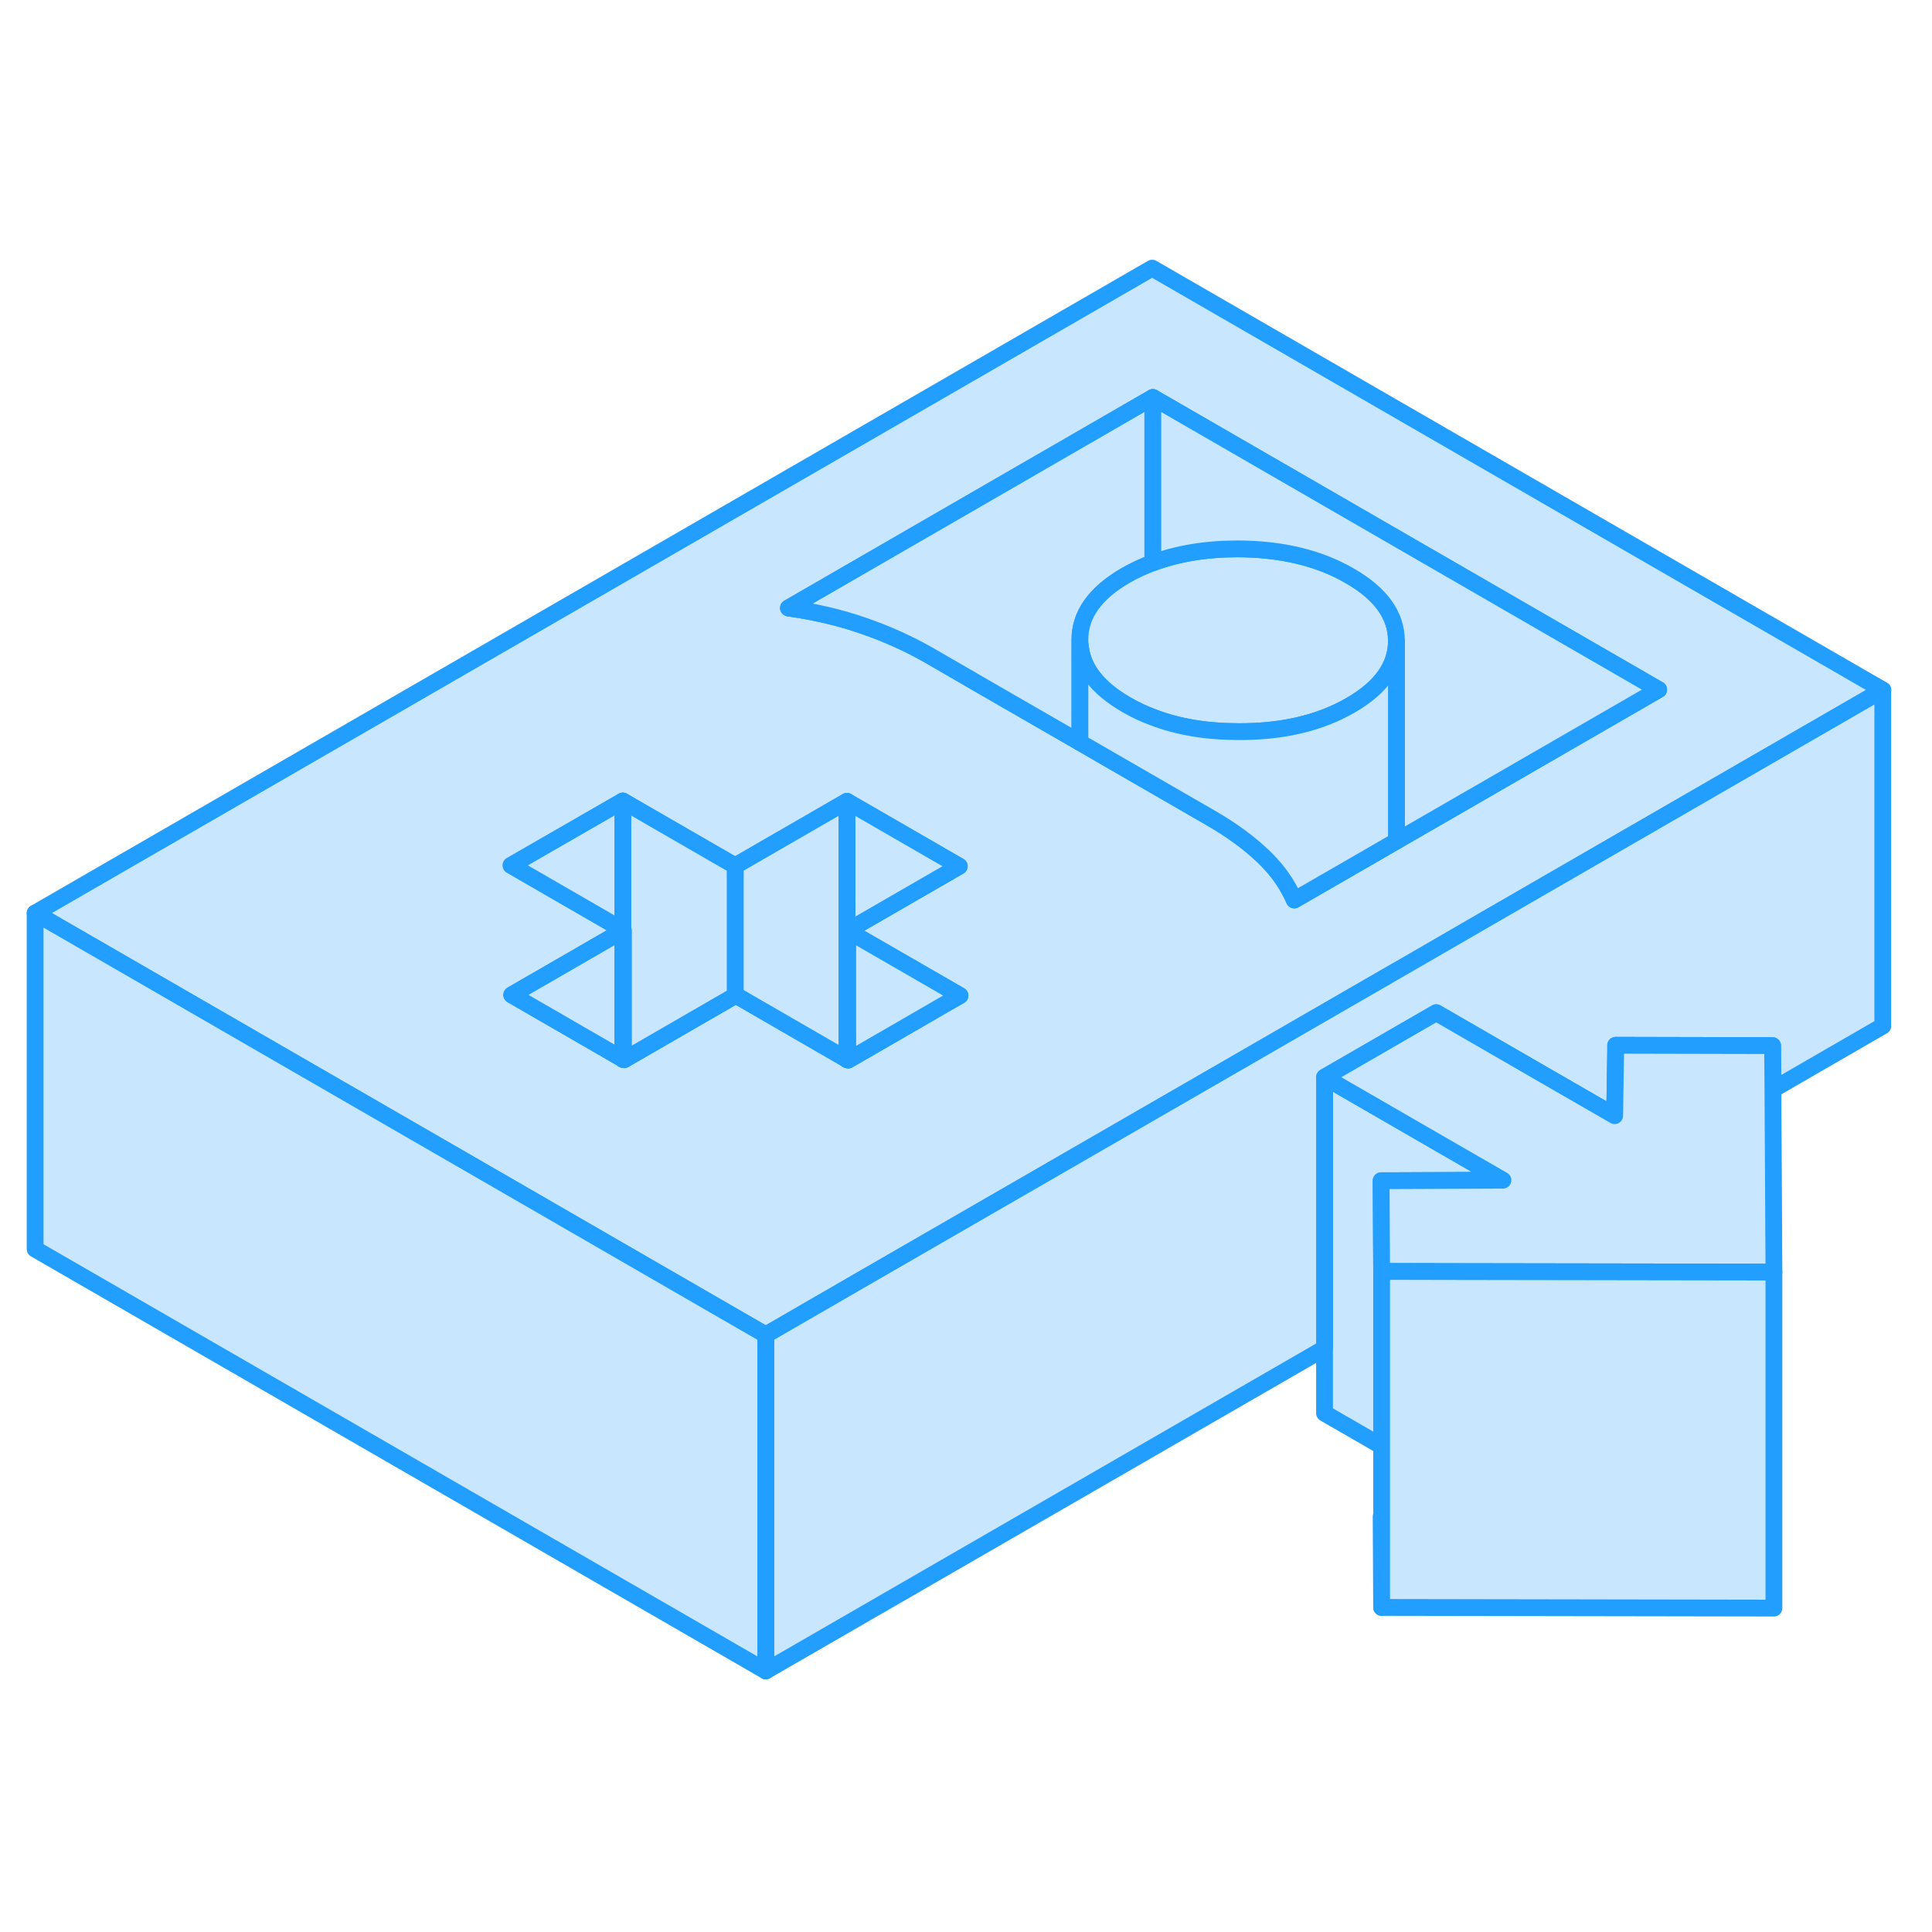 <svg width="48" height="48" viewBox="0 0 115 89" fill="#c8e7ff" xmlns="http://www.w3.org/2000/svg" stroke-width="1px" stroke-linecap="round" stroke-linejoin="round"><path d="M82.211 77.28L82.241 82.68V77.28H82.211Z" stroke="#229EFF" stroke-linejoin="round"/><path d="M82.211 57.28V57.58L82.241 62.68V73.08L78.841 71.12V51.12L86.131 55.33L89.461 57.25L82.741 57.28H82.211Z" stroke="#229EFF" stroke-linejoin="round"/><path d="M37.07 42.36V42.4L37.11 42.38L37.07 42.36Z" stroke="#229EFF" stroke-linejoin="round"/><path d="M68.581 2.96L2.091 41.35L19.411 51.35L31.121 58.11L37.111 61.57L45.581 66.46L51.531 63.02L68.151 53.43L73.161 50.54L83.101 44.8H83.121L88.101 41.91L94.751 38.07L112.071 28.07L68.581 2.96ZM56.441 46.66L50.491 50.1L50.451 50.08L50.411 50.06L43.801 46.24L43.761 46.26L37.151 50.08L37.071 50.04L30.461 46.22L37.071 42.4V42.36L36.031 41.75L30.421 38.51L37.071 34.68L42.681 37.92L43.761 38.54L50.411 34.7L56.021 37.94L57.101 38.56L50.451 42.4L57.141 46.26L56.441 46.66ZM88.061 34.21L83.121 37.06L81.411 38.05L77.701 40.19L77.041 40.57C76.951 40.36 76.851 40.16 76.741 39.96C76.361 39.26 75.841 38.59 75.191 37.97C74.351 37.17 73.321 36.41 72.091 35.7L65.991 32.18L64.281 31.19L59.301 28.32L55.361 26.04C54.141 25.34 52.831 24.74 51.431 24.26C50.041 23.77 48.541 23.42 46.931 23.19L68.621 10.66L98.731 28.05L88.061 34.21Z" stroke="#229EFF" stroke-linejoin="round"/><path d="M68.621 10.66V20.5C68.051 20.71 67.52 20.96 67.01 21.25C65.18 22.31 64.27 23.59 64.281 25.1V31.19L59.3 28.32L55.361 26.04C54.141 25.34 52.831 24.74 51.431 24.26C50.041 23.77 48.541 23.42 46.931 23.19L68.621 10.66Z" stroke="#229EFF" stroke-linejoin="round"/><path d="M83.121 25.13V25.15C83.121 26.65 82.211 27.93 80.391 28.98C80.161 29.11 79.921 29.24 79.671 29.36C77.992 30.16 76.011 30.56 73.731 30.55C71.821 30.55 70.121 30.27 68.621 29.69C68.071 29.49 67.551 29.24 67.051 28.95C65.351 27.97 64.431 26.8 64.301 25.43C64.291 25.32 64.281 25.21 64.281 25.1C64.271 23.59 65.181 22.31 67.011 21.25C67.521 20.96 68.051 20.71 68.621 20.5C70.101 19.95 71.781 19.67 73.671 19.67C76.281 19.68 78.511 20.21 80.351 21.28C82.191 22.34 83.111 23.62 83.121 25.13Z" stroke="#229EFF" stroke-linejoin="round"/><path d="M98.731 28.05L88.061 34.21L83.121 37.06V25.13C83.111 23.62 82.191 22.34 80.351 21.28C78.511 20.21 76.281 19.68 73.671 19.67C71.781 19.67 70.101 19.95 68.621 20.5V10.66L98.731 28.05Z" stroke="#229EFF" stroke-linejoin="round"/><path d="M57.141 46.26L56.441 46.66L50.491 50.1L50.451 50.08V42.4L57.141 46.26Z" stroke="#229EFF" stroke-linejoin="round"/><path d="M57.101 38.56L50.451 42.4V50.08L50.411 50.06V34.7L56.021 37.94L57.101 38.56Z" stroke="#229EFF" stroke-linejoin="round"/><path d="M50.411 34.7V50.06L43.801 46.24L43.761 46.26V38.54L50.411 34.7Z" stroke="#229EFF" stroke-linejoin="round"/><path d="M37.071 42.4V50.04L30.461 46.22L37.071 42.4Z" stroke="#229EFF" stroke-linejoin="round"/><path d="M37.11 42.38V50.06L37.07 50.04V42.4L37.11 42.38Z" stroke="#229EFF" stroke-linejoin="round"/><path d="M43.76 38.54V46.26L37.15 50.08L37.11 50.06V42.38L37.07 42.36V34.68L42.68 37.92L43.76 38.54Z" stroke="#229EFF" stroke-linejoin="round"/><path d="M37.071 34.68V42.36L36.031 41.75L30.421 38.51L37.071 34.68Z" stroke="#229EFF" stroke-linejoin="round"/><path d="M112.071 28.07V48.07L105.531 51.85L105.511 49.24L96.701 49.22H96.171V49.53L96.111 53.41L92.781 51.49L85.491 47.28L78.841 51.12V67.26L45.581 86.46V66.46L51.531 63.02L68.151 53.43L73.161 50.54L83.101 44.8L83.121 44.79L88.101 41.91L94.751 38.07L112.071 28.07Z" stroke="#229EFF" stroke-linejoin="round"/><path d="M105.591 62.72L86.751 62.69L82.241 62.68L82.211 57.58V57.28H82.741L89.461 57.25L86.131 55.33L78.841 51.12L85.491 47.28L92.781 51.49L96.111 53.41L96.171 49.53V49.22H96.701L105.511 49.24L105.531 51.85L105.591 62.72Z" stroke="#229EFF" stroke-linejoin="round"/><path d="M105.59 62.72V82.72L82.24 82.68V62.68L86.75 62.69L105.59 62.72Z" stroke="#229EFF" stroke-linejoin="round"/><path d="M45.581 66.46V86.46L2.091 61.35V41.35L19.411 51.35L31.121 58.11L37.111 61.57L45.581 66.46Z" stroke="#229EFF" stroke-linejoin="round"/><path d="M83.121 25.15V37.06L81.411 38.05L77.701 40.19L77.041 40.57C76.951 40.36 76.851 40.16 76.741 39.96C76.361 39.26 75.841 38.59 75.191 37.97C74.351 37.17 73.321 36.41 72.091 35.7L65.991 32.18L64.281 31.19V25.44H64.301C64.431 26.8 65.351 27.97 67.051 28.95C67.551 29.24 68.071 29.49 68.621 29.69C70.121 30.27 71.821 30.55 73.731 30.55C76.011 30.56 77.991 30.16 79.671 29.36C79.921 29.24 80.161 29.11 80.391 28.98C82.211 27.93 83.121 26.65 83.121 25.15Z" stroke="#229EFF" stroke-linejoin="round"/><path d="M50.411 50.08V50.06" stroke="#229EFF" stroke-linejoin="round"/><path d="M37.07 50.06V50.04" stroke="#229EFF" stroke-linejoin="round"/></svg>